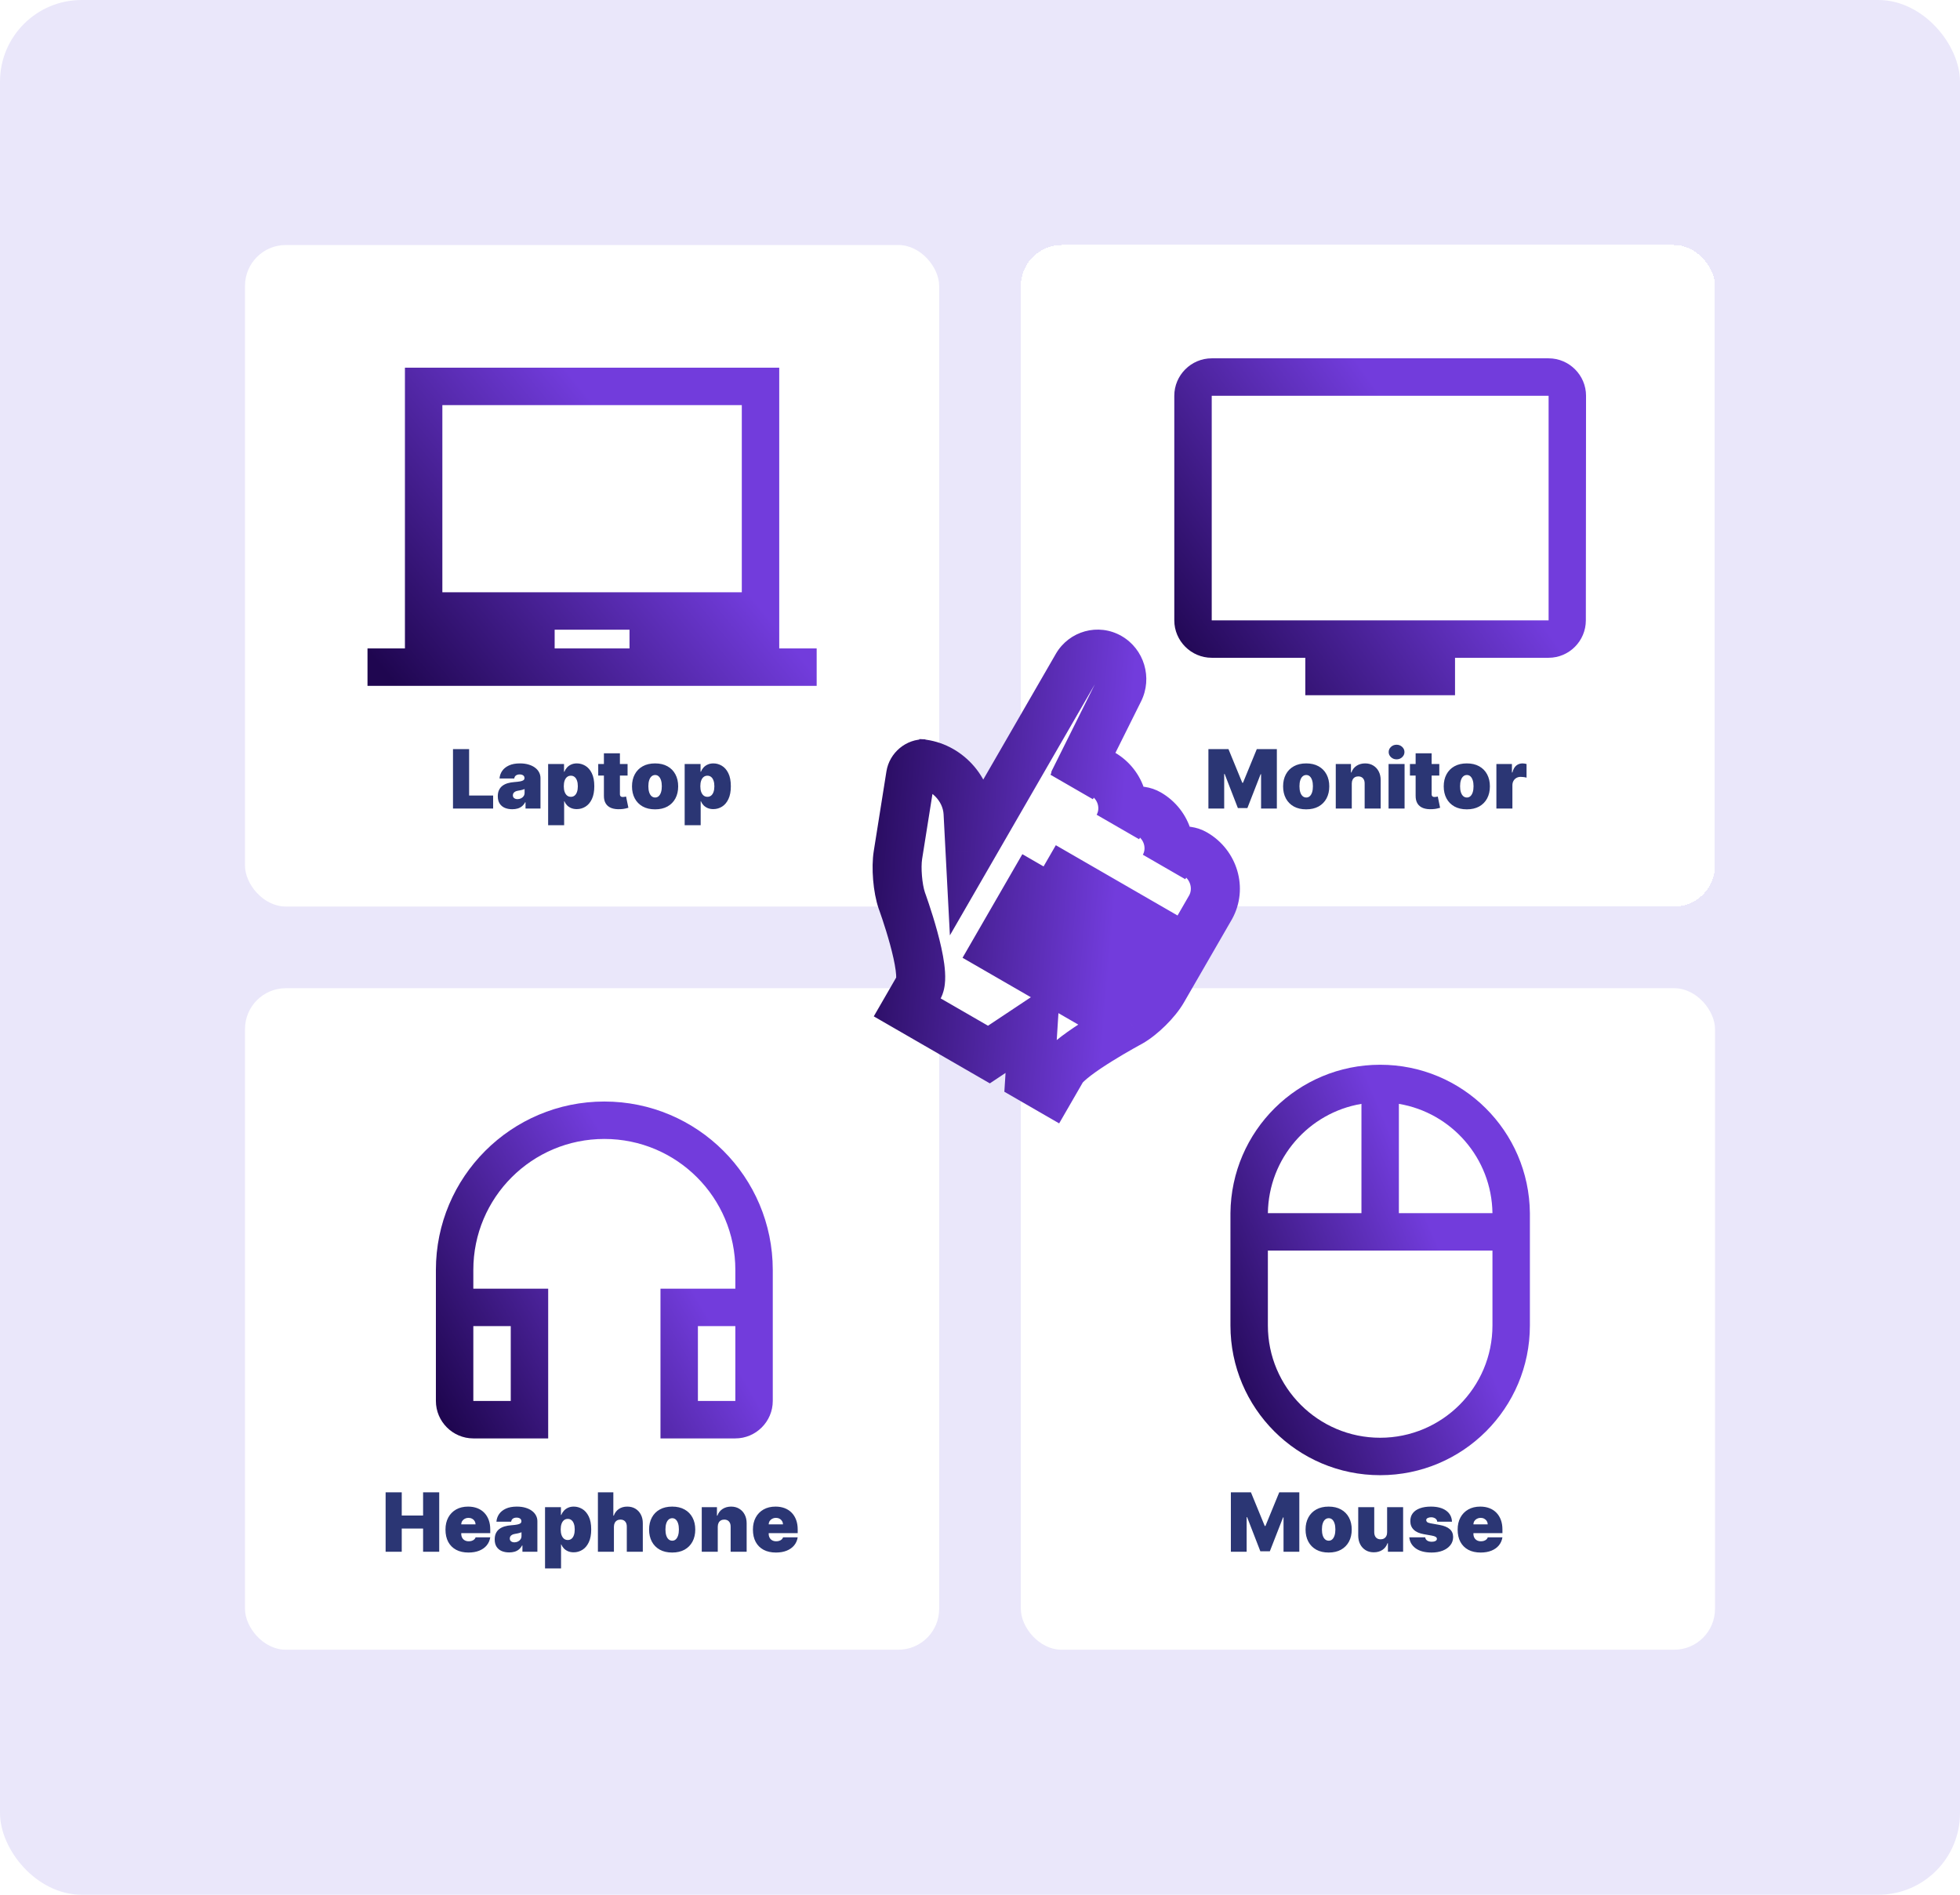 <svg width="480" height="464" viewBox="0 0 480 464" fill="none" xmlns="http://www.w3.org/2000/svg">
<rect width="480" height="464" rx="20" fill="#EAE7FA"/>
<rect x="60" y="60" width="170" height="162" rx="10" fill="white"/>
<g filter="url(#filter0_i_173_978)">
<path d="M190.833 154.792V86.042H99.167V154.792H90V163.958H200V154.792H190.833ZM154.167 154.792H135.833V150.208H154.167V154.792ZM181.667 141.042H108.333V95.208H181.667V141.042Z" fill="url(#paint0_linear_173_978)"/>
</g>
<path d="M110.938 198V183.455H114.886V194.818H120.767V198H110.938ZM125.46 198.17C124.764 198.17 124.148 198.057 123.613 197.83C123.083 197.598 122.666 197.247 122.363 196.778C122.06 196.31 121.909 195.713 121.909 194.989C121.909 194.392 122.011 193.883 122.214 193.462C122.418 193.036 122.702 192.688 123.066 192.418C123.431 192.148 123.855 191.942 124.338 191.8C124.825 191.658 125.351 191.565 125.914 191.523C126.525 191.475 127.015 191.419 127.385 191.352C127.759 191.281 128.029 191.184 128.194 191.061C128.36 190.933 128.443 190.765 128.443 190.557V190.528C128.443 190.244 128.334 190.027 128.116 189.875C127.898 189.723 127.619 189.648 127.278 189.648C126.904 189.648 126.599 189.731 126.362 189.896C126.13 190.057 125.99 190.306 125.943 190.642H122.335C122.382 189.979 122.593 189.368 122.967 188.81C123.346 188.246 123.897 187.796 124.622 187.46C125.346 187.119 126.251 186.949 127.335 186.949C128.116 186.949 128.817 187.041 129.437 187.226C130.057 187.406 130.585 187.659 131.021 187.986C131.457 188.308 131.788 188.687 132.015 189.122C132.247 189.553 132.363 190.022 132.363 190.528V198H128.699V196.466H128.613C128.395 196.873 128.13 197.202 127.818 197.453C127.51 197.704 127.157 197.886 126.76 198C126.367 198.114 125.933 198.17 125.46 198.17ZM126.738 195.699C127.037 195.699 127.316 195.637 127.576 195.514C127.842 195.391 128.057 195.214 128.223 194.982C128.388 194.75 128.471 194.468 128.471 194.136V193.227C128.367 193.27 128.256 193.31 128.137 193.348C128.024 193.386 127.901 193.421 127.768 193.455C127.64 193.488 127.503 193.518 127.356 193.547C127.214 193.575 127.065 193.601 126.909 193.625C126.606 193.672 126.357 193.75 126.163 193.859C125.974 193.964 125.832 194.094 125.737 194.25C125.647 194.402 125.602 194.572 125.602 194.761C125.602 195.064 125.708 195.296 125.922 195.457C126.135 195.618 126.407 195.699 126.738 195.699ZM134.237 202.091V187.091H138.129V188.994H138.214C138.356 188.625 138.564 188.286 138.839 187.979C139.113 187.666 139.454 187.418 139.862 187.233C140.269 187.044 140.742 186.949 141.282 186.949C142.002 186.949 142.686 187.141 143.335 187.524C143.988 187.908 144.518 188.511 144.925 189.335C145.337 190.159 145.543 191.229 145.543 192.545C145.543 193.805 145.347 194.849 144.954 195.678C144.566 196.506 144.045 197.124 143.391 197.531C142.743 197.938 142.03 198.142 141.254 198.142C140.742 198.142 140.285 198.059 139.883 197.893C139.485 197.723 139.144 197.493 138.86 197.205C138.581 196.911 138.365 196.58 138.214 196.21H138.157V202.091H134.237ZM138.072 192.545C138.072 193.076 138.14 193.535 138.278 193.923C138.42 194.307 138.619 194.605 138.874 194.818C139.135 195.027 139.445 195.131 139.805 195.131C140.165 195.131 140.47 195.029 140.721 194.825C140.977 194.617 141.171 194.321 141.303 193.938C141.441 193.549 141.509 193.085 141.509 192.545C141.509 192.006 141.441 191.544 141.303 191.161C141.171 190.772 140.977 190.476 140.721 190.273C140.47 190.064 140.165 189.96 139.805 189.96C139.445 189.96 139.135 190.064 138.874 190.273C138.619 190.476 138.42 190.772 138.278 191.161C138.14 191.544 138.072 192.006 138.072 192.545ZM153.691 187.091V189.932H146.504V187.091H153.691ZM147.896 184.477H151.816V194.491C151.816 194.643 151.842 194.771 151.895 194.875C151.947 194.974 152.027 195.05 152.136 195.102C152.245 195.15 152.385 195.173 152.555 195.173C152.673 195.173 152.811 195.159 152.967 195.131C153.128 195.102 153.246 195.079 153.322 195.06L153.89 197.815C153.715 197.867 153.464 197.931 153.137 198.007C152.815 198.083 152.432 198.133 151.987 198.156C151.087 198.204 150.332 198.111 149.721 197.879C149.11 197.643 148.651 197.271 148.343 196.764C148.036 196.258 147.886 195.623 147.896 194.861V184.477ZM160.43 198.199C159.246 198.199 158.233 197.964 157.39 197.496C156.547 197.022 155.901 196.364 155.451 195.521C155.001 194.674 154.776 193.691 154.776 192.574C154.776 191.456 155.001 190.476 155.451 189.634C155.901 188.786 156.547 188.128 157.39 187.659C158.233 187.186 159.246 186.949 160.43 186.949C161.613 186.949 162.627 187.186 163.469 187.659C164.312 188.128 164.959 188.786 165.408 189.634C165.858 190.476 166.083 191.456 166.083 192.574C166.083 193.691 165.858 194.674 165.408 195.521C164.959 196.364 164.312 197.022 163.469 197.496C162.627 197.964 161.613 198.199 160.43 198.199ZM160.458 195.301C160.79 195.301 161.076 195.19 161.317 194.967C161.559 194.745 161.746 194.428 161.879 194.016C162.011 193.604 162.077 193.114 162.077 192.545C162.077 191.973 162.011 191.482 161.879 191.075C161.746 190.663 161.559 190.346 161.317 190.124C161.076 189.901 160.79 189.79 160.458 189.79C160.108 189.79 159.807 189.901 159.556 190.124C159.305 190.346 159.113 190.663 158.981 191.075C158.848 191.482 158.782 191.973 158.782 192.545C158.782 193.114 158.848 193.604 158.981 194.016C159.113 194.428 159.305 194.745 159.556 194.967C159.807 195.19 160.108 195.301 160.458 195.301ZM167.674 202.091V187.091H171.566V188.994H171.651C171.793 188.625 172.002 188.286 172.276 187.979C172.551 187.666 172.892 187.418 173.299 187.233C173.706 187.044 174.18 186.949 174.719 186.949C175.439 186.949 176.123 187.141 176.772 187.524C177.425 187.908 177.956 188.511 178.363 189.335C178.775 190.159 178.981 191.229 178.981 192.545C178.981 193.805 178.784 194.849 178.391 195.678C178.003 196.506 177.482 197.124 176.829 197.531C176.18 197.938 175.468 198.142 174.691 198.142C174.18 198.142 173.723 198.059 173.32 197.893C172.923 197.723 172.582 197.493 172.298 197.205C172.018 196.911 171.803 196.58 171.651 196.21H171.594V202.091H167.674ZM171.509 192.545C171.509 193.076 171.578 193.535 171.715 193.923C171.857 194.307 172.056 194.605 172.312 194.818C172.572 195.027 172.882 195.131 173.242 195.131C173.602 195.131 173.907 195.029 174.158 194.825C174.414 194.617 174.608 194.321 174.741 193.938C174.878 193.549 174.947 193.085 174.947 192.545C174.947 192.006 174.878 191.544 174.741 191.161C174.608 190.772 174.414 190.476 174.158 190.273C173.907 190.064 173.602 189.96 173.242 189.96C172.882 189.96 172.572 190.064 172.312 190.273C172.056 190.476 171.857 190.772 171.715 191.161C171.578 191.544 171.509 192.006 171.509 192.545Z" fill="#2B3674"/>
<g filter="url(#filter1_d_173_978)">
<rect x="250" y="60" width="170" height="162" rx="10" fill="white" shape-rendering="crispEdges"/>
<g filter="url(#filter2_i_173_978)">
<path d="M376.25 83.75H293.75C288.708 83.75 284.583 87.875 284.583 92.917V147.917C284.583 152.958 288.708 157.083 293.75 157.083H316.667V166.25H353.333V157.083H376.25C381.292 157.083 385.371 152.958 385.371 147.917L385.417 92.917C385.417 87.875 381.292 83.75 376.25 83.75ZM376.25 147.917H293.75V92.917H376.25V147.917Z" fill="url(#paint1_linear_173_978)"/>
</g>
<path d="M295.938 183.455H300.852L304.233 191.693H304.403L307.784 183.455H312.699V198H308.835V189.591H308.722L305.483 197.886H303.153L299.915 189.534H299.801V198H295.938V183.455ZM319.883 198.199C318.699 198.199 317.686 197.964 316.843 197.496C316 197.022 315.354 196.364 314.904 195.521C314.454 194.674 314.229 193.691 314.229 192.574C314.229 191.456 314.454 190.476 314.904 189.634C315.354 188.786 316 188.128 316.843 187.659C317.686 187.186 318.699 186.949 319.883 186.949C321.067 186.949 322.08 187.186 322.923 187.659C323.765 188.128 324.412 188.786 324.862 189.634C325.311 190.476 325.536 191.456 325.536 192.574C325.536 193.691 325.311 194.674 324.862 195.521C324.412 196.364 323.765 197.022 322.923 197.496C322.08 197.964 321.067 198.199 319.883 198.199ZM319.911 195.301C320.243 195.301 320.529 195.19 320.771 194.967C321.012 194.745 321.199 194.428 321.332 194.016C321.464 193.604 321.531 193.114 321.531 192.545C321.531 191.973 321.464 191.482 321.332 191.075C321.199 190.663 321.012 190.346 320.771 190.124C320.529 189.901 320.243 189.79 319.911 189.79C319.561 189.79 319.26 189.901 319.009 190.124C318.758 190.346 318.567 190.663 318.434 191.075C318.301 191.482 318.235 191.973 318.235 192.545C318.235 193.114 318.301 193.604 318.434 194.016C318.567 194.428 318.758 194.745 319.009 194.967C319.26 195.19 319.561 195.301 319.911 195.301ZM331.048 191.864V198H327.127V187.091H330.849V189.165H330.962C331.199 188.473 331.616 187.931 332.212 187.538C332.814 187.145 333.514 186.949 334.315 186.949C335.086 186.949 335.756 187.126 336.325 187.482C336.897 187.832 337.34 188.315 337.653 188.93C337.97 189.546 338.126 190.249 338.121 191.04V198H334.201V191.864C334.206 191.324 334.068 190.9 333.789 190.592C333.514 190.285 333.131 190.131 332.638 190.131C332.317 190.131 332.035 190.202 331.793 190.344C331.557 190.481 331.374 190.68 331.246 190.94C331.119 191.196 331.052 191.504 331.048 191.864ZM340.057 198V187.091H343.977V198H340.057ZM342.017 185.955C341.487 185.955 341.032 185.779 340.653 185.429C340.275 185.079 340.085 184.657 340.085 184.165C340.085 183.672 340.275 183.251 340.653 182.901C341.032 182.55 341.487 182.375 342.017 182.375C342.552 182.375 343.007 182.55 343.381 182.901C343.759 183.251 343.949 183.672 343.949 184.165C343.949 184.657 343.759 185.079 343.381 185.429C343.007 185.779 342.552 185.955 342.017 185.955ZM352.48 187.091V189.932H345.293V187.091H352.48ZM346.685 184.477H350.605V194.491C350.605 194.643 350.632 194.771 350.684 194.875C350.736 194.974 350.816 195.05 350.925 195.102C351.034 195.15 351.174 195.173 351.344 195.173C351.462 195.173 351.6 195.159 351.756 195.131C351.917 195.102 352.035 195.079 352.111 195.06L352.679 197.815C352.504 197.867 352.253 197.931 351.926 198.007C351.605 198.083 351.221 198.133 350.776 198.156C349.876 198.204 349.121 198.111 348.51 197.879C347.9 197.643 347.44 197.271 347.132 196.764C346.825 196.258 346.676 195.623 346.685 194.861V184.477ZM359.219 198.199C358.035 198.199 357.022 197.964 356.179 197.496C355.336 197.022 354.69 196.364 354.24 195.521C353.79 194.674 353.565 193.691 353.565 192.574C353.565 191.456 353.79 190.476 354.24 189.634C354.69 188.786 355.336 188.128 356.179 187.659C357.022 187.186 358.035 186.949 359.219 186.949C360.402 186.949 361.416 187.186 362.259 187.659C363.101 188.128 363.748 188.786 364.197 189.634C364.647 190.476 364.872 191.456 364.872 192.574C364.872 193.691 364.647 194.674 364.197 195.521C363.748 196.364 363.101 197.022 362.259 197.496C361.416 197.964 360.402 198.199 359.219 198.199ZM359.247 195.301C359.579 195.301 359.865 195.19 360.107 194.967C360.348 194.745 360.535 194.428 360.668 194.016C360.8 193.604 360.866 193.114 360.866 192.545C360.866 191.973 360.8 191.482 360.668 191.075C360.535 190.663 360.348 190.346 360.107 190.124C359.865 189.901 359.579 189.79 359.247 189.79C358.897 189.79 358.596 189.901 358.345 190.124C358.094 190.346 357.902 190.663 357.77 191.075C357.637 191.482 357.571 191.973 357.571 192.545C357.571 193.114 357.637 193.604 357.77 194.016C357.902 194.428 358.094 194.745 358.345 194.967C358.596 195.19 358.897 195.301 359.247 195.301ZM366.463 198V187.091H370.27V189.165H370.384C370.582 188.398 370.897 187.837 371.328 187.482C371.764 187.126 372.273 186.949 372.855 186.949C373.026 186.949 373.194 186.963 373.359 186.991C373.53 187.015 373.693 187.051 373.849 187.098V190.443C373.655 190.377 373.416 190.327 373.132 190.294C372.848 190.261 372.604 190.244 372.401 190.244C372.017 190.244 371.671 190.332 371.364 190.507C371.061 190.678 370.821 190.919 370.646 191.232C370.471 191.539 370.384 191.902 370.384 192.318V198H366.463Z" fill="#2B3674"/>
</g>
<rect x="60" y="242" width="170" height="162" rx="10" fill="white"/>
<g filter="url(#filter3_i_173_978)">
<path d="M145 265.75C122.221 265.75 103.75 284.221 103.75 307V339.083C103.75 344.125 107.875 348.25 112.917 348.25H131.25V311.583H112.917V307C112.917 289.263 127.263 274.917 145 274.917C162.738 274.917 177.083 289.263 177.083 307V311.583H158.75V348.25H177.083C182.125 348.25 186.25 344.125 186.25 339.083V307C186.25 284.221 167.779 265.75 145 265.75ZM122.083 320.75V339.083H112.917V320.75H122.083ZM177.083 339.083H167.917V320.75H177.083V339.083Z" fill="url(#paint2_linear_173_978)"/>
</g>
<path d="M94.438 380V365.455H98.386V371.136H103.614V365.455H107.562V380H103.614V374.318H98.386V380H94.438ZM114.722 380.199C113.557 380.199 112.553 379.976 111.71 379.531C110.872 379.081 110.226 378.437 109.771 377.599C109.321 376.757 109.097 375.748 109.097 374.574C109.097 373.447 109.324 372.462 109.778 371.619C110.233 370.777 110.875 370.121 111.703 369.652C112.532 369.183 113.509 368.949 114.636 368.949C115.46 368.949 116.206 369.077 116.874 369.332C117.541 369.588 118.112 369.96 118.585 370.447C119.059 370.93 119.423 371.518 119.679 372.209C119.935 372.9 120.062 373.679 120.062 374.545V375.455H110.318V373.295H116.455C116.45 372.983 116.369 372.708 116.213 372.472C116.062 372.23 115.856 372.043 115.595 371.911C115.339 371.773 115.048 371.705 114.722 371.705C114.404 371.705 114.113 371.773 113.848 371.911C113.583 372.043 113.37 372.228 113.209 372.464C113.053 372.701 112.97 372.978 112.96 373.295V375.625C112.96 375.975 113.034 376.288 113.18 376.562C113.327 376.837 113.538 377.053 113.812 377.209C114.087 377.365 114.419 377.443 114.807 377.443C115.077 377.443 115.323 377.405 115.545 377.33C115.773 377.254 115.967 377.145 116.128 377.003C116.289 376.856 116.407 376.681 116.483 376.477H120.062C119.939 377.235 119.648 377.893 119.189 378.452C118.73 379.006 118.121 379.437 117.364 379.744C116.611 380.047 115.73 380.199 114.722 380.199ZM124.702 380.17C124.006 380.17 123.391 380.057 122.855 379.83C122.325 379.598 121.908 379.247 121.605 378.778C121.302 378.31 121.151 377.713 121.151 376.989C121.151 376.392 121.253 375.883 121.456 375.462C121.66 375.036 121.944 374.688 122.309 374.418C122.673 374.148 123.097 373.942 123.58 373.8C124.068 373.658 124.593 373.565 125.157 373.523C125.767 373.475 126.257 373.419 126.627 373.352C127.001 373.281 127.271 373.184 127.436 373.061C127.602 372.933 127.685 372.765 127.685 372.557V372.528C127.685 372.244 127.576 372.027 127.358 371.875C127.141 371.723 126.861 371.648 126.52 371.648C126.146 371.648 125.841 371.731 125.604 371.896C125.372 372.057 125.232 372.306 125.185 372.642H121.577C121.624 371.979 121.835 371.368 122.209 370.81C122.588 370.246 123.14 369.796 123.864 369.46C124.588 369.119 125.493 368.949 126.577 368.949C127.358 368.949 128.059 369.041 128.679 369.226C129.3 369.406 129.828 369.659 130.263 369.986C130.699 370.308 131.03 370.687 131.257 371.122C131.489 371.553 131.605 372.022 131.605 372.528V380H127.941V378.466H127.855C127.638 378.873 127.373 379.202 127.06 379.453C126.752 379.704 126.4 379.886 126.002 380C125.609 380.114 125.176 380.17 124.702 380.17ZM125.98 377.699C126.279 377.699 126.558 377.637 126.819 377.514C127.084 377.391 127.299 377.214 127.465 376.982C127.631 376.75 127.713 376.468 127.713 376.136V375.227C127.609 375.27 127.498 375.31 127.38 375.348C127.266 375.386 127.143 375.421 127.01 375.455C126.882 375.488 126.745 375.518 126.598 375.547C126.456 375.575 126.307 375.601 126.151 375.625C125.848 375.672 125.599 375.75 125.405 375.859C125.216 375.964 125.074 376.094 124.979 376.25C124.889 376.402 124.844 376.572 124.844 376.761C124.844 377.064 124.951 377.296 125.164 377.457C125.377 377.618 125.649 377.699 125.98 377.699ZM133.479 384.091V369.091H137.371V370.994H137.456C137.598 370.625 137.806 370.286 138.081 369.979C138.356 369.666 138.696 369.418 139.104 369.233C139.511 369.044 139.984 368.949 140.524 368.949C141.244 368.949 141.928 369.141 142.577 369.524C143.23 369.908 143.76 370.511 144.168 371.335C144.58 372.159 144.786 373.229 144.786 374.545C144.786 375.805 144.589 376.849 144.196 377.678C143.808 378.506 143.287 379.124 142.634 379.531C141.985 379.938 141.272 380.142 140.496 380.142C139.984 380.142 139.527 380.059 139.125 379.893C138.727 379.723 138.386 379.493 138.102 379.205C137.823 378.911 137.607 378.58 137.456 378.21H137.399V384.091H133.479ZM137.314 374.545C137.314 375.076 137.383 375.535 137.52 375.923C137.662 376.307 137.861 376.605 138.116 376.818C138.377 377.027 138.687 377.131 139.047 377.131C139.407 377.131 139.712 377.029 139.963 376.825C140.219 376.617 140.413 376.321 140.545 375.938C140.683 375.549 140.751 375.085 140.751 374.545C140.751 374.006 140.683 373.544 140.545 373.161C140.413 372.772 140.219 372.476 139.963 372.273C139.712 372.064 139.407 371.96 139.047 371.96C138.687 371.96 138.377 372.064 138.116 372.273C137.861 372.476 137.662 372.772 137.52 373.161C137.383 373.544 137.314 374.006 137.314 374.545ZM150.348 373.864V380H146.428V365.455H150.206V371.165H150.32C150.566 370.469 150.976 369.927 151.549 369.538C152.122 369.145 152.81 368.949 153.615 368.949C154.387 368.949 155.057 369.124 155.625 369.474C156.198 369.825 156.641 370.308 156.953 370.923C157.271 371.539 157.427 372.244 157.422 373.04V380H153.502V373.864C153.507 373.324 153.372 372.9 153.097 372.592C152.827 372.285 152.441 372.131 151.939 372.131C151.622 372.131 151.343 372.202 151.101 372.344C150.864 372.481 150.68 372.68 150.547 372.94C150.419 373.196 150.353 373.504 150.348 373.864ZM164.613 380.199C163.43 380.199 162.416 379.964 161.574 379.496C160.731 379.022 160.084 378.364 159.635 377.521C159.185 376.674 158.96 375.691 158.96 374.574C158.96 373.456 159.185 372.476 159.635 371.634C160.084 370.786 160.731 370.128 161.574 369.659C162.416 369.186 163.43 368.949 164.613 368.949C165.797 368.949 166.81 369.186 167.653 369.659C168.496 370.128 169.142 370.786 169.592 371.634C170.042 372.476 170.267 373.456 170.267 374.574C170.267 375.691 170.042 376.674 169.592 377.521C169.142 378.364 168.496 379.022 167.653 379.496C166.81 379.964 165.797 380.199 164.613 380.199ZM164.642 377.301C164.973 377.301 165.26 377.19 165.501 376.967C165.743 376.745 165.93 376.428 166.062 376.016C166.195 375.604 166.261 375.114 166.261 374.545C166.261 373.973 166.195 373.482 166.062 373.075C165.93 372.663 165.743 372.346 165.501 372.124C165.26 371.901 164.973 371.79 164.642 371.79C164.291 371.79 163.991 371.901 163.74 372.124C163.489 372.346 163.297 372.663 163.164 373.075C163.032 373.482 162.966 373.973 162.966 374.545C162.966 375.114 163.032 375.604 163.164 376.016C163.297 376.428 163.489 376.745 163.74 376.967C163.991 377.19 164.291 377.301 164.642 377.301ZM175.778 373.864V380H171.858V369.091H175.579V371.165H175.693C175.93 370.473 176.346 369.931 176.943 369.538C177.544 369.145 178.245 368.949 179.045 368.949C179.817 368.949 180.487 369.126 181.055 369.482C181.628 369.832 182.071 370.315 182.383 370.93C182.7 371.546 182.857 372.249 182.852 373.04V380H178.931V373.864C178.936 373.324 178.799 372.9 178.52 372.592C178.245 372.285 177.861 372.131 177.369 372.131C177.047 372.131 176.765 372.202 176.524 372.344C176.287 372.481 176.105 372.68 175.977 372.94C175.849 373.196 175.783 373.504 175.778 373.864ZM190.015 380.199C188.85 380.199 187.846 379.976 187.003 379.531C186.165 379.081 185.519 378.437 185.064 377.599C184.614 376.757 184.39 375.748 184.39 374.574C184.39 373.447 184.617 372.462 185.071 371.619C185.526 370.777 186.167 370.121 186.996 369.652C187.825 369.183 188.802 368.949 189.929 368.949C190.753 368.949 191.499 369.077 192.167 369.332C192.834 369.588 193.405 369.96 193.878 370.447C194.352 370.93 194.716 371.518 194.972 372.209C195.228 372.9 195.355 373.679 195.355 374.545V375.455H185.611V373.295H191.748C191.743 372.983 191.662 372.708 191.506 372.472C191.355 372.23 191.149 372.043 190.888 371.911C190.632 371.773 190.341 371.705 190.015 371.705C189.697 371.705 189.406 371.773 189.141 371.911C188.876 372.043 188.663 372.228 188.502 372.464C188.346 372.701 188.263 372.978 188.253 373.295V375.625C188.253 375.975 188.327 376.288 188.473 376.562C188.62 376.837 188.831 377.053 189.105 377.209C189.38 377.365 189.712 377.443 190.1 377.443C190.37 377.443 190.616 377.405 190.838 377.33C191.066 377.254 191.26 377.145 191.421 377.003C191.582 376.856 191.7 376.681 191.776 376.477H195.355C195.232 377.235 194.941 377.893 194.482 378.452C194.023 379.006 193.414 379.437 192.657 379.744C191.904 380.047 191.023 380.199 190.015 380.199Z" fill="#2B3674"/>
<rect x="250" y="242" width="170" height="162" rx="10" fill="white"/>
<g filter="url(#filter4_d_173_978)">
<path d="M371.667 293.09C371.483 272.969 355.167 256.744 335 256.744C314.833 256.744 298.517 272.969 298.333 293.09V320.59C298.333 340.848 314.742 357.256 335 357.256C355.258 357.256 371.667 340.848 371.667 320.59V293.09ZM362.5 293.09H339.583V266.323C352.463 268.477 362.317 279.615 362.5 293.09ZM330.417 266.323V293.09H307.5C307.683 279.615 317.538 268.477 330.417 266.323ZM362.5 320.59C362.5 335.76 350.171 348.09 335 348.09C319.829 348.09 307.5 335.76 307.5 320.59V302.256H362.5V320.59Z" fill="url(#paint3_linear_173_978)"/>
</g>
<path d="M301.438 365.455H306.352L309.733 373.693H309.903L313.284 365.455H318.199V380H314.335V371.591H314.222L310.983 379.886H308.653L305.415 371.534H305.301V380H301.438V365.455ZM325.383 380.199C324.199 380.199 323.186 379.964 322.343 379.496C321.5 379.022 320.854 378.364 320.404 377.521C319.954 376.674 319.729 375.691 319.729 374.574C319.729 373.456 319.954 372.476 320.404 371.634C320.854 370.786 321.5 370.128 322.343 369.659C323.186 369.186 324.199 368.949 325.383 368.949C326.567 368.949 327.58 369.186 328.423 369.659C329.265 370.128 329.912 370.786 330.362 371.634C330.811 372.476 331.036 373.456 331.036 374.574C331.036 375.691 330.811 376.674 330.362 377.521C329.912 378.364 329.265 379.022 328.423 379.496C327.58 379.964 326.567 380.199 325.383 380.199ZM325.411 377.301C325.743 377.301 326.029 377.19 326.271 376.967C326.512 376.745 326.699 376.428 326.832 376.016C326.964 375.604 327.031 375.114 327.031 374.545C327.031 373.973 326.964 373.482 326.832 373.075C326.699 372.663 326.512 372.346 326.271 372.124C326.029 371.901 325.743 371.79 325.411 371.79C325.061 371.79 324.76 371.901 324.509 372.124C324.258 372.346 324.067 372.663 323.934 373.075C323.801 373.482 323.735 373.973 323.735 374.545C323.735 375.114 323.801 375.604 323.934 376.016C324.067 376.428 324.258 376.745 324.509 376.967C324.76 377.19 325.061 377.301 325.411 377.301ZM339.701 375.227V369.091H343.621V380H339.9V377.926H339.786C339.549 378.622 339.135 379.167 338.543 379.56C337.951 379.948 337.248 380.142 336.434 380.142C335.672 380.142 335.004 379.967 334.431 379.616C333.863 379.266 333.42 378.783 333.103 378.168C332.79 377.552 332.632 376.847 332.627 376.051V369.091H336.548V375.227C336.552 375.767 336.69 376.191 336.96 376.499C337.234 376.806 337.618 376.96 338.11 376.96C338.437 376.96 338.719 376.892 338.955 376.754C339.197 376.612 339.381 376.413 339.509 376.158C339.642 375.897 339.706 375.587 339.701 375.227ZM355.587 372.642H351.979C351.96 372.42 351.882 372.228 351.745 372.067C351.607 371.906 351.43 371.783 351.212 371.697C350.999 371.607 350.762 371.562 350.502 371.562C350.166 371.562 349.877 371.624 349.635 371.747C349.394 371.87 349.275 372.045 349.28 372.273C349.275 372.434 349.344 372.583 349.486 372.72C349.633 372.857 349.915 372.964 350.331 373.04L352.547 373.438C353.665 373.641 354.496 373.984 355.04 374.467C355.589 374.946 355.866 375.587 355.871 376.392C355.866 377.169 355.634 377.843 355.175 378.416C354.721 378.984 354.098 379.425 353.307 379.737C352.521 380.045 351.624 380.199 350.615 380.199C348.949 380.199 347.644 379.858 346.702 379.176C345.765 378.494 345.241 377.595 345.132 376.477H349.025C349.077 376.823 349.247 377.09 349.536 377.28C349.829 377.464 350.199 377.557 350.644 377.557C351.004 377.557 351.3 377.495 351.532 377.372C351.768 377.249 351.889 377.074 351.894 376.847C351.889 376.638 351.785 376.473 351.581 376.349C351.382 376.226 351.07 376.127 350.644 376.051L348.712 375.71C347.599 375.516 346.766 375.147 346.212 374.602C345.658 374.058 345.383 373.357 345.388 372.5C345.383 371.742 345.582 371.101 345.985 370.575C346.392 370.045 346.972 369.643 347.725 369.368C348.482 369.089 349.38 368.949 350.417 368.949C351.993 368.949 353.236 369.276 354.145 369.929C355.059 370.582 355.54 371.487 355.587 372.642ZM362.6 380.199C361.436 380.199 360.432 379.976 359.589 379.531C358.751 379.081 358.105 378.437 357.65 377.599C357.2 376.757 356.975 375.748 356.975 374.574C356.975 373.447 357.203 372.462 357.657 371.619C358.112 370.777 358.753 370.121 359.582 369.652C360.411 369.183 361.388 368.949 362.515 368.949C363.339 368.949 364.085 369.077 364.752 369.332C365.42 369.588 365.991 369.96 366.464 370.447C366.938 370.93 367.302 371.518 367.558 372.209C367.814 372.9 367.941 373.679 367.941 374.545V375.455H358.197V373.295H364.333C364.329 372.983 364.248 372.708 364.092 372.472C363.94 372.23 363.734 372.043 363.474 371.911C363.218 371.773 362.927 371.705 362.6 371.705C362.283 371.705 361.992 371.773 361.727 371.911C361.462 372.043 361.249 372.228 361.088 372.464C360.931 372.701 360.849 372.978 360.839 373.295V375.625C360.839 375.975 360.913 376.288 361.059 376.562C361.206 376.837 361.417 377.053 361.691 377.209C361.966 377.365 362.297 377.443 362.686 377.443C362.956 377.443 363.202 377.405 363.424 377.33C363.652 377.254 363.846 377.145 364.007 377.003C364.168 376.856 364.286 376.681 364.362 376.477H367.941C367.818 377.235 367.527 377.893 367.068 378.452C366.609 379.006 366 379.437 365.243 379.744C364.49 380.047 363.609 380.199 362.6 380.199Z" fill="#2B3674"/>
<g filter="url(#filter5_d_173_978)">
<mask id="path-14-outside-1_173_978" maskUnits="userSpaceOnUse" x="189.804" y="137.804" width="135.174" height="142.129" fill="black">
<rect fill="white" x="189.804" y="137.804" width="135.174" height="142.129"/>
<path fill-rule="evenodd" clip-rule="evenodd" d="M237.564 207.508L237.075 198.116C236.74 191.703 231.274 186.278 224.865 185.987L226.358 186.055C224.768 185.983 223.267 187.226 223.012 188.832L219.904 208.39C219.411 211.49 219.823 216.515 220.841 219.508C220.841 219.508 227.238 236.942 225.007 240.806L222.183 245.698L242.187 257.248L253.011 250.048L252.189 263.022L257.19 265.91L260.014 261.018C262.245 257.154 276.817 249.34 276.817 249.34C279.572 247.776 283.136 244.277 284.734 241.51L296.482 221.161C298.993 216.604 297.303 210.76 292.617 208.055C290.273 206.701 287.321 207.431 286.019 209.685L285.078 211.314C287.679 206.809 285.99 200.965 281.304 198.26C278.96 196.907 276.007 197.636 274.706 199.89L273.765 201.52C276.366 197.015 274.677 191.171 269.991 188.466C267.647 187.112 264.694 187.842 263.393 190.096L262.452 191.725C262.87 191.001 263.126 190.381 263.241 189.84L274.079 168.078C275.545 165.135 274.445 161.556 271.683 159.962C268.901 158.356 265.378 159.332 263.77 162.117L252.123 182.291L237.564 207.508ZM275.573 222.728L280.574 225.615L268.927 245.789L263.926 242.901L275.573 222.728ZM265.571 216.953L270.572 219.841L258.925 240.014L253.924 237.127L265.571 216.953ZM255.569 211.179L260.57 214.066L248.923 234.239L243.922 231.352L255.569 211.179Z"/>
</mask>
<path fill-rule="evenodd" clip-rule="evenodd" d="M237.564 207.508L237.075 198.116C236.74 191.703 231.274 186.278 224.865 185.987L226.358 186.055C224.768 185.983 223.267 187.226 223.012 188.832L219.904 208.39C219.411 211.49 219.823 216.515 220.841 219.508C220.841 219.508 227.238 236.942 225.007 240.806L222.183 245.698L242.187 257.248L253.011 250.048L252.189 263.022L257.19 265.91L260.014 261.018C262.245 257.154 276.817 249.34 276.817 249.34C279.572 247.776 283.136 244.277 284.734 241.51L296.482 221.161C298.993 216.604 297.303 210.76 292.617 208.055C290.273 206.701 287.321 207.431 286.019 209.685L285.078 211.314C287.679 206.809 285.99 200.965 281.304 198.26C278.96 196.907 276.007 197.636 274.706 199.89L273.765 201.52C276.366 197.015 274.677 191.171 269.991 188.466C267.647 187.112 264.694 187.842 263.393 190.096L262.452 191.725C262.87 191.001 263.126 190.381 263.241 189.84L274.079 168.078C275.545 165.135 274.445 161.556 271.683 159.962C268.901 158.356 265.378 159.332 263.77 162.117L252.123 182.291L237.564 207.508ZM275.573 222.728L280.574 225.615L268.927 245.789L263.926 242.901L275.573 222.728ZM265.571 216.953L270.572 219.841L258.925 240.014L253.924 237.127L265.571 216.953ZM255.569 211.179L260.57 214.066L248.923 234.239L243.922 231.352L255.569 211.179Z" fill="white"/>
<path d="M237.564 207.508L231.572 207.82L232.627 228.059L242.76 210.508L237.564 207.508ZM237.075 198.116L243.066 197.803L237.075 198.116ZM223.012 188.832L217.086 187.89L223.012 188.832ZM219.904 208.39L225.829 209.331L225.83 209.331L219.904 208.39ZM220.841 219.508L215.161 221.44L215.184 221.507L215.208 221.574L220.841 219.508ZM222.183 245.698L216.987 242.698L213.987 247.894L219.183 250.894L222.183 245.698ZM242.187 257.248L239.187 262.444L242.41 264.305L245.509 262.244L242.187 257.248ZM253.011 250.048L258.999 250.428L259.765 238.351L249.688 245.052L253.011 250.048ZM252.189 263.022L246.201 262.643L245.965 266.357L249.189 268.218L252.189 263.022ZM257.19 265.91L254.19 271.106L259.386 274.106L262.386 268.91L257.19 265.91ZM276.817 249.34L279.653 254.628L279.716 254.593L279.779 254.558L276.817 249.34ZM284.734 241.51L289.93 244.51L284.734 241.51ZM296.482 221.161L301.678 224.161L301.708 224.109L301.737 224.056L296.482 221.161ZM263.241 189.84L257.87 187.165L257.53 187.847L257.372 188.593L263.241 189.84ZM274.079 168.078L268.709 165.403L274.079 168.078ZM263.77 162.117L258.574 159.117L263.77 162.117ZM280.574 225.615L285.77 228.615L288.77 223.419L283.574 220.419L280.574 225.615ZM268.927 245.789L265.927 250.985L271.123 253.985L274.123 248.789L268.927 245.789ZM263.926 242.901L258.73 239.901L255.73 245.097L260.926 248.097L263.926 242.901ZM270.572 219.841L275.768 222.841L278.768 217.644L273.572 214.644L270.572 219.841ZM258.925 240.014L255.925 245.21L261.121 248.21L264.121 243.014L258.925 240.014ZM253.924 237.127L248.728 234.127L245.728 239.323L250.924 242.323L253.924 237.127ZM260.57 214.066L265.766 217.066L268.766 211.87L263.57 208.87L260.57 214.066ZM248.923 234.239L245.923 239.435L251.119 242.435L254.119 237.239L248.923 234.239ZM243.922 231.352L238.726 228.352L235.726 233.548L240.922 236.548L243.922 231.352ZM243.556 207.195L243.066 197.803L231.083 198.428L231.572 207.82L243.556 207.195ZM243.066 197.803C242.572 188.306 234.63 180.424 225.137 179.993L224.593 191.981C227.919 192.132 230.909 195.1 231.083 198.428L243.066 197.803ZM224.593 191.981L226.087 192.049L226.63 180.061L225.137 179.993L224.593 191.981ZM226.63 180.061C221.898 179.846 217.806 183.36 217.086 187.89L228.938 189.774C228.816 190.536 228.429 191.089 228.015 191.432C227.603 191.774 226.944 192.087 226.087 192.049L226.63 180.061ZM217.086 187.89L213.978 207.448L225.83 209.331L228.938 189.774L217.086 187.89ZM213.978 207.448C213.335 211.498 213.824 217.51 215.161 221.44L226.521 217.575C225.822 215.52 225.488 211.482 225.829 209.331L213.978 207.448ZM220.841 219.508C215.208 221.574 215.208 221.574 215.208 221.573C215.208 221.573 215.208 221.573 215.208 221.573C215.208 221.573 215.208 221.573 215.208 221.573C215.208 221.574 215.209 221.576 215.21 221.579C215.212 221.584 215.215 221.594 215.22 221.608C215.23 221.635 215.246 221.678 215.267 221.736C215.309 221.853 215.372 222.029 215.452 222.257C215.613 222.714 215.843 223.378 216.114 224.189C216.657 225.819 217.35 228.007 217.972 230.287C218.603 232.602 219.114 234.844 219.348 236.629C219.466 237.527 219.491 238.144 219.475 238.509C219.452 239.006 219.376 238.559 219.811 237.806L230.203 243.806C231.196 242.088 231.408 240.251 231.462 239.055C231.523 237.727 231.414 236.348 231.246 235.067C230.909 232.497 230.238 229.656 229.549 227.129C228.851 224.567 228.085 222.155 227.498 220.395C227.203 219.511 226.951 218.783 226.771 218.271C226.681 218.015 226.608 217.813 226.558 217.672C226.532 217.602 226.512 217.547 226.498 217.508C226.491 217.488 226.486 217.473 226.482 217.462C226.48 217.456 226.478 217.452 226.477 217.448C226.476 217.446 226.475 217.445 226.475 217.444C226.475 217.443 226.474 217.442 226.474 217.442C226.474 217.441 226.474 217.441 220.841 219.508ZM219.811 237.806L216.987 242.698L227.379 248.698L230.203 243.806L219.811 237.806ZM219.183 250.894L239.187 262.444L245.187 252.051L225.183 240.502L219.183 250.894ZM245.509 262.244L256.334 255.044L249.688 245.052L238.864 252.252L245.509 262.244ZM247.023 249.669L246.201 262.643L258.177 263.402L258.999 250.428L247.023 249.669ZM249.189 268.218L254.19 271.106L260.19 260.713L255.189 257.826L249.189 268.218ZM262.386 268.91L265.21 264.018L254.818 258.018L251.994 262.91L262.386 268.91ZM265.21 264.018C265.091 264.223 265.48 263.655 267.21 262.341C268.677 261.227 270.53 260 272.418 258.826C274.289 257.664 276.106 256.61 277.461 255.843C278.136 255.461 278.691 255.153 279.075 254.942C279.266 254.837 279.415 254.756 279.513 254.703C279.563 254.676 279.599 254.656 279.623 254.644C279.635 254.637 279.643 254.633 279.648 254.63C279.651 254.629 279.652 254.628 279.653 254.627C279.653 254.627 279.654 254.627 279.653 254.627C279.653 254.627 279.653 254.627 279.653 254.627C279.653 254.627 279.653 254.628 276.817 249.34C273.982 244.052 273.981 244.052 273.981 244.052C273.981 244.053 273.98 244.053 273.98 244.053C273.979 244.054 273.978 244.054 273.976 244.055C273.973 244.056 273.97 244.058 273.965 244.061C273.956 244.066 273.944 244.072 273.928 244.081C273.896 244.098 273.851 244.123 273.793 244.154C273.677 244.217 273.51 244.308 273.299 244.424C272.876 244.656 272.276 244.989 271.55 245.399C270.103 246.218 268.137 247.359 266.086 248.633C264.053 249.896 261.844 251.347 259.952 252.785C258.321 254.023 256.052 255.88 254.818 258.018L265.21 264.018ZM279.779 254.558C281.757 253.435 283.753 251.795 285.424 250.147C287.092 248.5 288.774 246.511 289.93 244.51L279.537 238.51C279.095 239.275 278.197 240.419 276.995 241.605C275.795 242.789 274.632 243.681 273.855 244.122L279.779 254.558ZM289.93 244.51L301.678 224.161L291.286 218.161L279.537 238.51L289.93 244.51ZM301.737 224.056C305.895 216.508 303.003 207.122 295.617 202.859L289.617 213.251C291.604 214.398 292.09 216.699 291.227 218.266L301.737 224.056ZM295.617 202.859C290.598 199.96 283.891 201.37 280.823 206.685L291.215 212.685C290.75 213.491 289.949 213.442 289.617 213.251L295.617 202.859ZM280.823 206.685L279.882 208.314L290.274 214.314L291.215 212.685L280.823 206.685ZM290.274 214.314C294.642 206.749 291.666 197.314 284.304 193.064L278.304 203.456C280.314 204.617 280.716 206.869 279.882 208.314L290.274 214.314ZM284.304 193.064C279.285 190.166 272.578 191.576 269.51 196.89L279.902 202.89C279.437 203.696 278.636 203.648 278.304 203.456L284.304 193.064ZM269.51 196.89L268.569 198.52L278.961 204.52L279.902 202.89L269.51 196.89ZM278.961 204.52C283.329 196.954 280.352 187.52 272.991 183.27L266.991 193.662C269.001 194.822 269.403 197.075 268.569 198.52L278.961 204.52ZM272.991 183.27C267.972 180.371 261.265 181.781 258.197 187.096L268.589 193.096C268.124 193.902 267.323 193.853 266.991 193.662L272.991 183.27ZM258.197 187.096L257.256 188.725L267.648 194.725L268.589 193.096L258.197 187.096ZM267.648 194.725C268.256 193.673 268.82 192.449 269.11 191.087L257.372 188.593C257.404 188.44 257.436 188.373 257.422 188.406C257.408 188.439 257.362 188.542 257.256 188.725L267.648 194.725ZM268.612 192.515L279.45 170.753L268.709 165.403L257.87 187.165L268.612 192.515ZM279.45 170.753C282.319 164.992 280.209 157.957 274.683 154.766L268.683 165.158C268.661 165.145 268.694 165.152 268.718 165.233C268.729 165.27 268.731 165.304 268.729 165.331C268.728 165.353 268.722 165.375 268.709 165.403L279.45 170.753ZM274.683 154.766C268.978 151.472 261.808 153.516 258.574 159.117L268.967 165.117C268.967 165.116 268.957 165.131 268.935 165.148C268.916 165.163 268.895 165.173 268.871 165.18C268.847 165.186 268.814 165.19 268.775 165.186C268.731 165.18 268.697 165.166 268.683 165.158L274.683 154.766ZM258.574 159.117L246.927 179.291L257.319 185.291L268.967 165.117L258.574 159.117ZM246.927 179.291L232.368 204.508L242.76 210.508L257.319 185.291L246.927 179.291ZM272.573 227.924L277.574 230.811L283.574 220.419L278.573 217.532L272.573 227.924ZM275.378 222.615L263.731 242.789L274.123 248.789L285.77 228.615L275.378 222.615ZM271.927 240.592L266.926 237.705L260.926 248.097L265.927 250.985L271.927 240.592ZM269.122 245.901L280.769 225.728L270.377 219.728L258.73 239.901L269.122 245.901ZM262.571 222.149L267.572 225.037L273.572 214.644L268.571 211.757L262.571 222.149ZM265.376 216.841L253.729 237.014L264.121 243.014L275.768 222.841L265.376 216.841ZM261.925 234.818L256.924 231.93L250.924 242.323L255.925 245.21L261.925 234.818ZM259.12 240.127L270.767 219.953L260.375 213.953L248.728 234.127L259.12 240.127ZM252.569 216.375L257.57 219.262L263.57 208.87L258.569 205.982L252.569 216.375ZM255.374 211.066L243.727 231.239L254.119 237.239L265.766 217.066L255.374 211.066ZM251.923 229.043L246.922 226.156L240.922 236.548L245.923 239.435L251.923 229.043ZM249.118 234.352L260.765 214.179L250.373 208.179L238.726 228.352L249.118 234.352Z" fill="url(#paint4_linear_173_978)" mask="url(#path-14-outside-1_173_978)"/>
</g>
<defs>
<filter id="filter0_i_173_978" x="90" y="70" width="110" height="114" filterUnits="userSpaceOnUse" color-interpolation-filters="sRGB">
<feFlood flood-opacity="0" result="BackgroundImageFix"/>
<feBlend mode="normal" in="SourceGraphic" in2="BackgroundImageFix" result="shape"/>
<feColorMatrix in="SourceAlpha" type="matrix" values="0 0 0 0 0 0 0 0 0 0 0 0 0 0 0 0 0 0 127 0" result="hardAlpha"/>
<feOffset dy="4"/>
<feGaussianBlur stdDeviation="2"/>
<feComposite in2="hardAlpha" operator="arithmetic" k2="-1" k3="1"/>
<feColorMatrix type="matrix" values="0 0 0 0 0 0 0 0 0 0 0 0 0 0 0 0 0 0 0.25 0"/>
<feBlend mode="normal" in2="shape" result="effect1_innerShadow_173_978"/>
</filter>
<filter id="filter1_d_173_978" x="230" y="40" width="210" height="202" filterUnits="userSpaceOnUse" color-interpolation-filters="sRGB">
<feFlood flood-opacity="0" result="BackgroundImageFix"/>
<feColorMatrix in="SourceAlpha" type="matrix" values="0 0 0 0 0 0 0 0 0 0 0 0 0 0 0 0 0 0 127 0" result="hardAlpha"/>
<feOffset/>
<feGaussianBlur stdDeviation="10"/>
<feComposite in2="hardAlpha" operator="out"/>
<feColorMatrix type="matrix" values="0 0 0 0 0.447 0 0 0 0 0.235 0 0 0 0 0.863 0 0 0 1 0"/>
<feBlend mode="normal" in2="BackgroundImageFix" result="effect1_dropShadow_173_978"/>
<feBlend mode="normal" in="SourceGraphic" in2="effect1_dropShadow_173_978" result="shape"/>
</filter>
<filter id="filter2_i_173_978" x="280" y="70" width="113" height="114" filterUnits="userSpaceOnUse" color-interpolation-filters="sRGB">
<feFlood flood-opacity="0" result="BackgroundImageFix"/>
<feBlend mode="normal" in="SourceGraphic" in2="BackgroundImageFix" result="shape"/>
<feColorMatrix in="SourceAlpha" type="matrix" values="0 0 0 0 0 0 0 0 0 0 0 0 0 0 0 0 0 0 127 0" result="hardAlpha"/>
<feOffset dx="3" dy="4"/>
<feGaussianBlur stdDeviation="2"/>
<feComposite in2="hardAlpha" operator="arithmetic" k2="-1" k3="1"/>
<feColorMatrix type="matrix" values="0 0 0 0 0 0 0 0 0 0 0 0 0 0 0 0 0 0 0.25 0"/>
<feBlend mode="normal" in2="shape" result="effect1_innerShadow_173_978"/>
</filter>
<filter id="filter3_i_173_978" x="90" y="252" width="113" height="114" filterUnits="userSpaceOnUse" color-interpolation-filters="sRGB">
<feFlood flood-opacity="0" result="BackgroundImageFix"/>
<feBlend mode="normal" in="SourceGraphic" in2="BackgroundImageFix" result="shape"/>
<feColorMatrix in="SourceAlpha" type="matrix" values="0 0 0 0 0 0 0 0 0 0 0 0 0 0 0 0 0 0 127 0" result="hardAlpha"/>
<feOffset dx="3" dy="4"/>
<feGaussianBlur stdDeviation="2"/>
<feComposite in2="hardAlpha" operator="arithmetic" k2="-1" k3="1"/>
<feColorMatrix type="matrix" values="0 0 0 0 0 0 0 0 0 0 0 0 0 0 0 0 0 0 0.25 0"/>
<feBlend mode="normal" in2="shape" result="effect1_innerShadow_173_978"/>
</filter>
<filter id="filter4_d_173_978" x="279" y="252" width="118" height="118" filterUnits="userSpaceOnUse" color-interpolation-filters="sRGB">
<feFlood flood-opacity="0" result="BackgroundImageFix"/>
<feColorMatrix in="SourceAlpha" type="matrix" values="0 0 0 0 0 0 0 0 0 0 0 0 0 0 0 0 0 0 127 0" result="hardAlpha"/>
<feOffset dx="3" dy="4"/>
<feGaussianBlur stdDeviation="2"/>
<feComposite in2="hardAlpha" operator="out"/>
<feColorMatrix type="matrix" values="0 0 0 0 0 0 0 0 0 0 0 0 0 0 0 0 0 0 0.25 0"/>
<feBlend mode="normal" in2="BackgroundImageFix" result="effect1_dropShadow_173_978"/>
<feBlend mode="normal" in="SourceGraphic" in2="effect1_dropShadow_173_978" result="shape"/>
</filter>
<filter id="filter5_d_173_978" x="210.697" y="151.185" width="95.951" height="126.921" filterUnits="userSpaceOnUse" color-interpolation-filters="sRGB">
<feFlood flood-opacity="0" result="BackgroundImageFix"/>
<feColorMatrix in="SourceAlpha" type="matrix" values="0 0 0 0 0 0 0 0 0 0 0 0 0 0 0 0 0 0 127 0" result="hardAlpha"/>
<feOffset dy="1"/>
<feGaussianBlur stdDeviation="1.5"/>
<feColorMatrix type="matrix" values="0 0 0 0 0 0 0 0 0 0 0 0 0 0 0 0 0 0 0.2 0"/>
<feBlend mode="normal" in2="BackgroundImageFix" result="effect1_dropShadow_173_978"/>
<feBlend mode="normal" in="SourceGraphic" in2="effect1_dropShadow_173_978" result="shape"/>
</filter>
<linearGradient id="paint0_linear_173_978" x1="160" y1="112.5" x2="97" y2="164" gradientUnits="userSpaceOnUse">
<stop stop-color="#723CDC"/>
<stop offset="1" stop-color="#1F0650"/>
</linearGradient>
<linearGradient id="paint1_linear_173_978" x1="348.75" y1="111.765" x2="284.559" y2="157.193" gradientUnits="userSpaceOnUse">
<stop stop-color="#723CDC"/>
<stop offset="1" stop-color="#1F0650"/>
</linearGradient>
<linearGradient id="paint2_linear_173_978" x1="156.25" y1="293.765" x2="97.218" y2="327.946" gradientUnits="userSpaceOnUse">
<stop stop-color="#723CDC"/>
<stop offset="1" stop-color="#1F0650"/>
</linearGradient>
<linearGradient id="paint3_linear_173_978" x1="345" y1="290.875" x2="285.545" y2="315.992" gradientUnits="userSpaceOnUse">
<stop stop-color="#723CDC"/>
<stop offset="1" stop-color="#1F0650"/>
</linearGradient>
<linearGradient id="paint4_linear_173_978" x1="274.78" y1="200.568" x2="205.804" y2="194.625" gradientUnits="userSpaceOnUse">
<stop stop-color="#723CDC"/>
<stop offset="1" stop-color="#1F0650"/>
</linearGradient>
</defs>
</svg>
